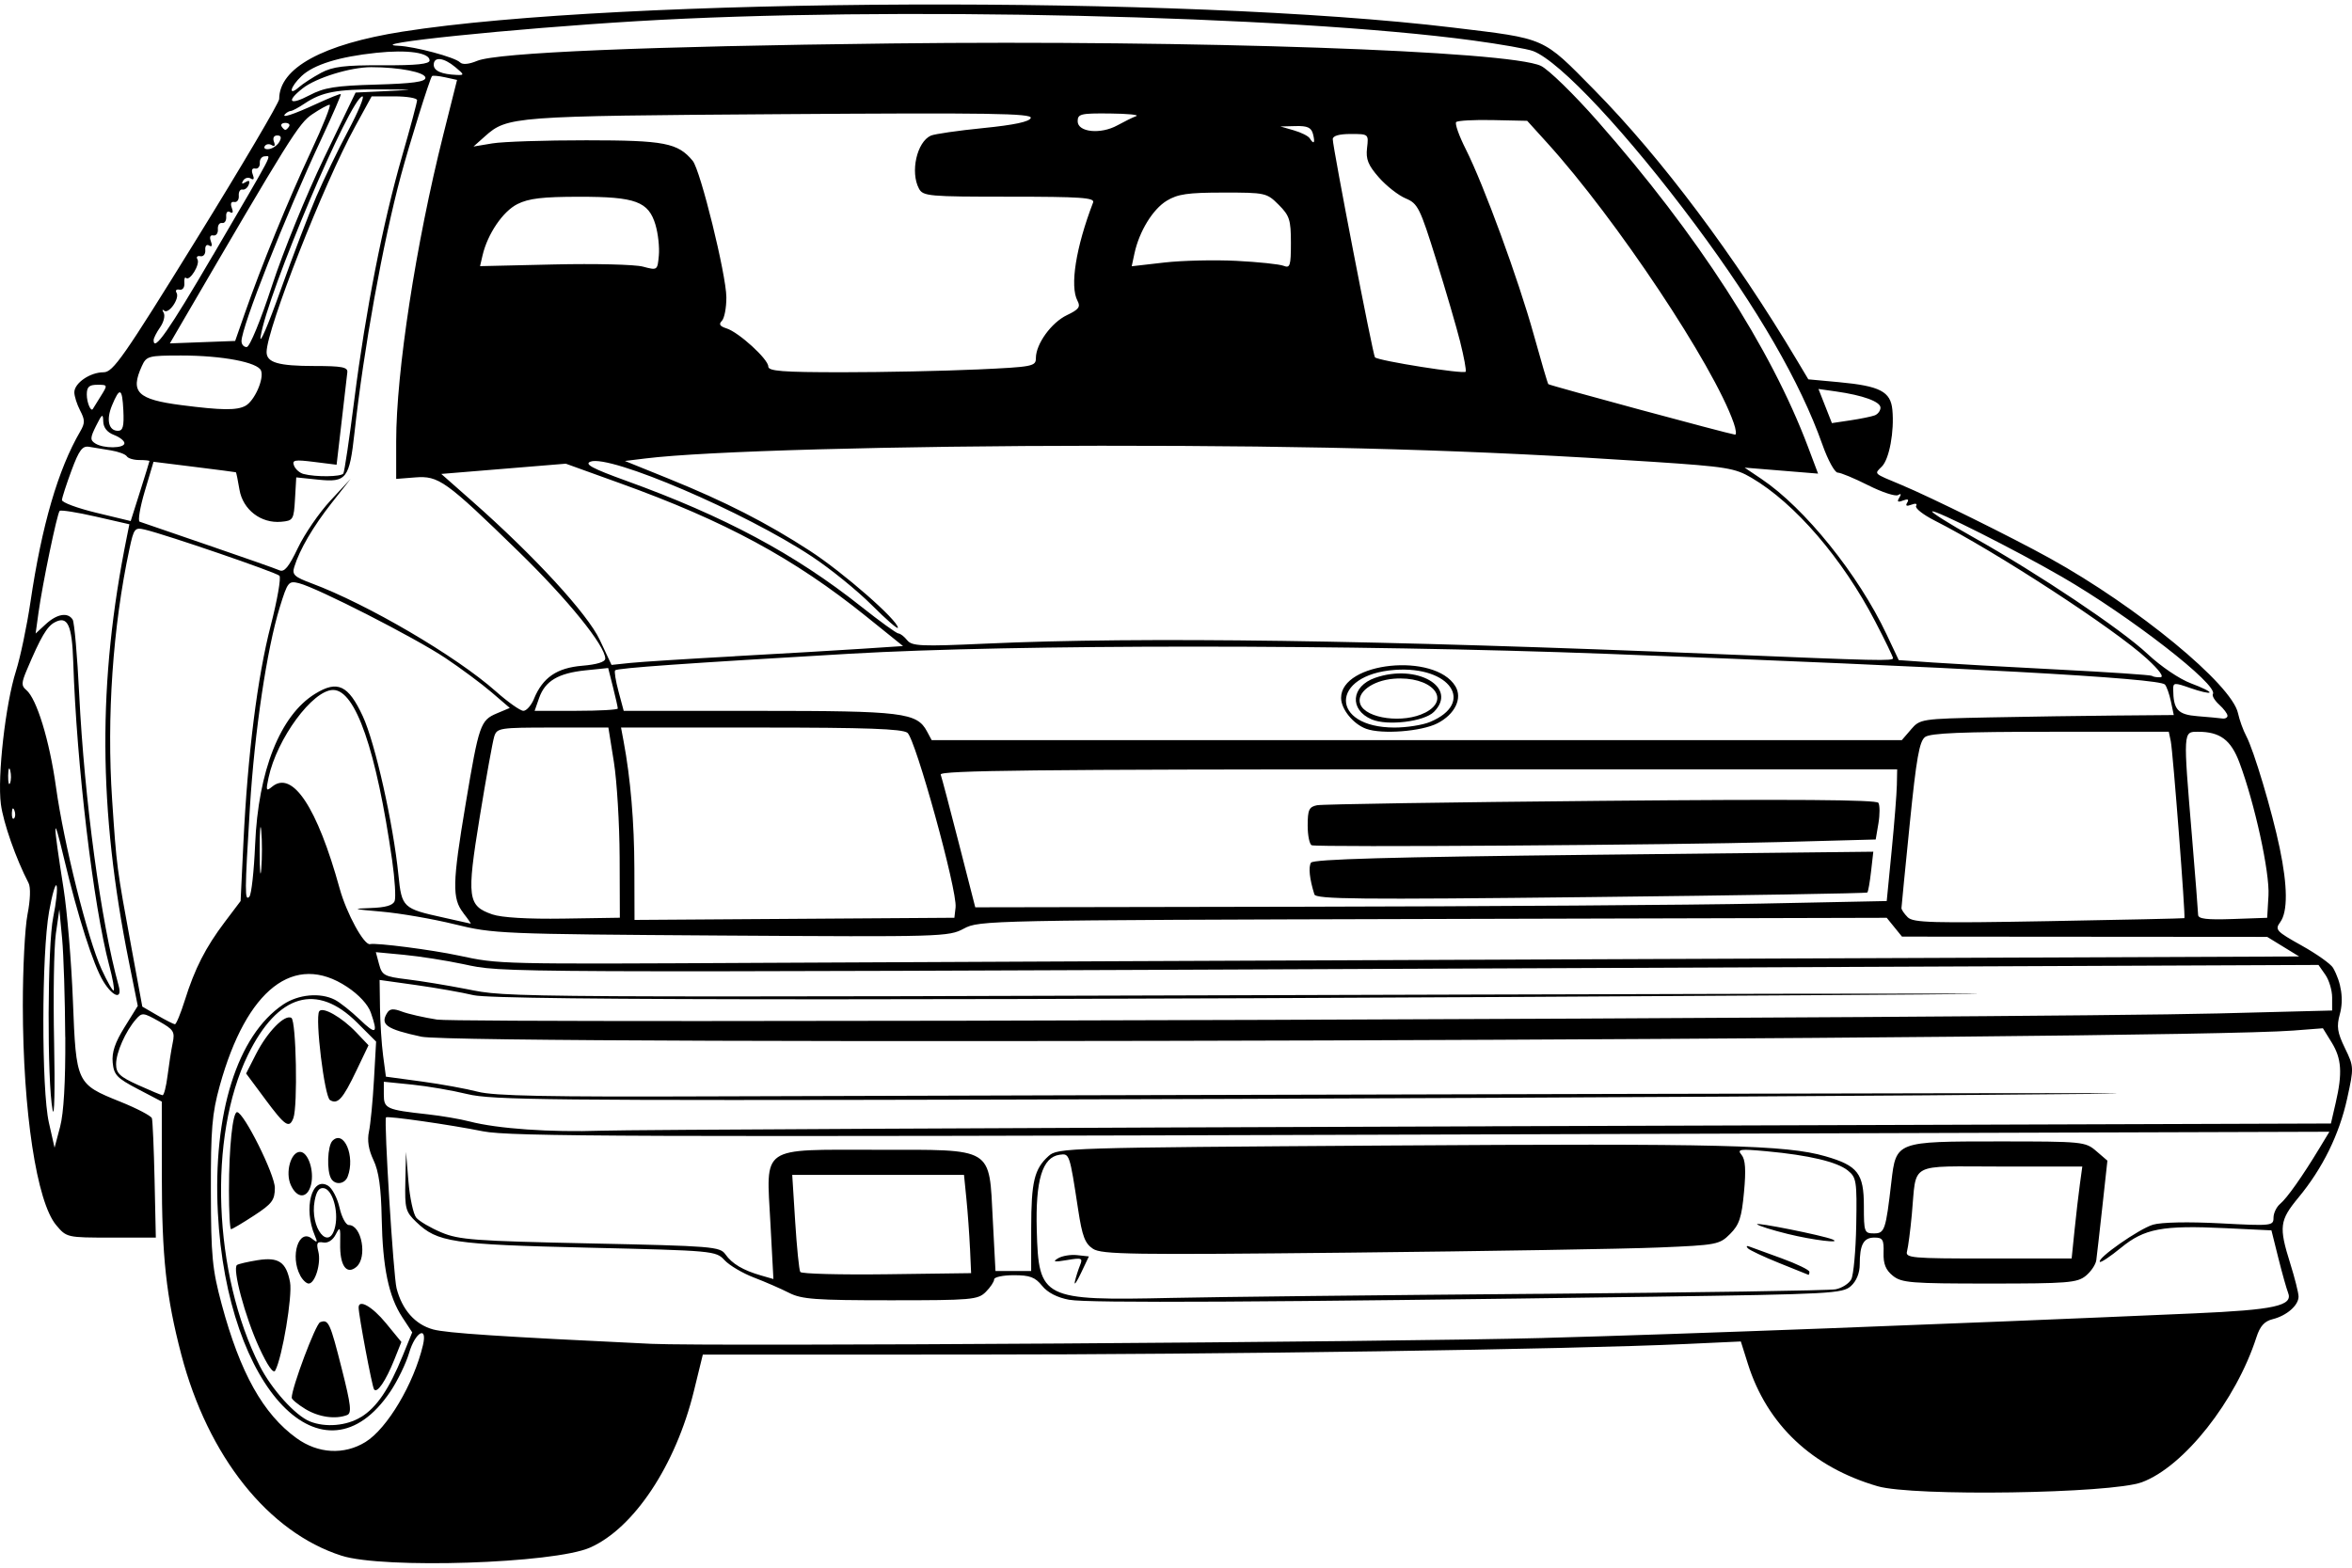 <?xml version="1.0" encoding="UTF-8" standalone="no"?>
<!-- Created with Inkscape (http://www.inkscape.org/) -->
<svg id="svg2" xmlns:rdf="http://www.w3.org/1999/02/22-rdf-syntax-ns#" xmlns="http://www.w3.org/2000/svg" height="45" width="67.5" version="1.1" xmlns:cc="http://creativecommons.org/ns#" xmlns:dc="http://purl.org/dc/elements/1.1/">
 <g id="g10678">
  <rect id="rect2990" opacity="0" height="45" width="67.5" y="0" x="3.5527e-15"/>
  <path id="path10676" d="m9.8 44.655c-2.097-0.671-3.832-2.849-4.597-5.772-0.435-1.661-0.558-2.802-0.559-5.161l-0.001-2.101-0.685-0.359c-0.604-0.316-0.69-0.406-0.724-0.763-0.028-0.292 0.067-0.575 0.341-1.015l0.379-0.61-0.254-1.265c-0.882-4.391-0.9-8.042-0.061-12.192l0.074-0.368-0.971-0.222c-0.534-0.122-0.998-0.195-1.03-0.162-0.072 0.072-0.492 2.088-0.607 2.92l-0.083 0.6 0.293-0.27c0.322-0.296 0.635-0.348 0.771-0.128 0.048 0.078 0.132 1.036 0.186 2.13 0.151 3.049 0.624 6.543 1.133 8.378 0.113 0.406-0.158 0.332-0.437-0.12-0.29-0.47-0.733-1.859-1.14-3.57-0.315-1.328-0.316-1.081-0.004 0.9 0.104 0.66 0.225 2.108 0.268 3.218 0.093 2.383 0.097 2.393 1.364 2.903 0.474 0.191 0.881 0.404 0.903 0.473 0.022 0.069 0.057 0.868 0.077 1.776l0.036 1.65-1.279-0c-1.272-0-1.281-0.002-1.58-0.357-0.561-0.667-0.954-3.254-0.958-6.303-0.001-1.056 0.059-2.233 0.134-2.616 0.082-0.417 0.094-0.778 0.031-0.9-0.362-0.697-0.725-1.731-0.795-2.266-0.104-0.789 0.133-2.878 0.432-3.817 0.126-0.396 0.313-1.287 0.416-1.98 0.326-2.208 0.794-3.812 1.429-4.901 0.139-0.239 0.139-0.33-0.002-0.6-0.091-0.175-0.166-0.41-0.167-0.522-0.001-0.266 0.451-0.577 0.839-0.577 0.272 0 0.567-0.422 2.673-3.829 1.302-2.106 2.367-3.912 2.367-4.014 0-0.891 1.25-1.574 3.54-1.935 6.259-0.986 22.436-1.048 30.148-0.116 2.695 0.326 2.549 0.261 4.05 1.784 1.926 1.954 4.038 4.774 5.833 7.787l0.314 0.526 0.875 0.081c1.181 0.11 1.487 0.268 1.537 0.794 0.059 0.618-0.088 1.414-0.301 1.627-0.222 0.222-0.261 0.186 0.561 0.529 0.844 0.353 3.173 1.504 4.26 2.106 2.514 1.392 5.222 3.622 5.399 4.446 0.042 0.194 0.148 0.489 0.236 0.654 0.218 0.409 0.738 2.148 0.961 3.218 0.229 1.095 0.234 1.827 0.014 2.128-0.158 0.216-0.115 0.262 0.618 0.671 0.433 0.242 0.838 0.53 0.9 0.64 0.239 0.426 0.309 0.91 0.194 1.328-0.098 0.356-0.073 0.522 0.145 0.973 0.26 0.536 0.261 0.558 0.064 1.453-0.226 1.031-0.704 2.001-1.398 2.84-0.542 0.656-0.565 0.838-0.236 1.887 0.131 0.418 0.239 0.847 0.24 0.952 0.002 0.252-0.338 0.55-0.743 0.651-0.237 0.059-0.363 0.199-0.466 0.519-0.589 1.826-2.083 3.717-3.289 4.162-0.884 0.326-6.559 0.412-7.583 0.114-1.877-0.546-3.173-1.768-3.723-3.514l-0.202-0.641-1.565 0.072c-3.373 0.156-13.332 0.303-20.595 0.304l-7.63 0.001-0.257 1.05c-0.521 2.126-1.72 3.933-2.98 4.49-1.032 0.457-5.932 0.616-7.133 0.232zm0.689-3.263c0.625-0.386 1.389-1.674 1.649-2.779 0.136-0.578-0.22-0.38-0.397 0.221-0.089 0.303-0.331 0.801-0.536 1.107-1.91 2.841-4.693-0.047-4.953-5.138-0.145-2.845 0.557-5.081 1.873-5.968 0.436-0.294 1.066-0.352 1.485-0.137 0.144 0.074 0.465 0.328 0.712 0.564 0.473 0.453 0.533 0.416 0.32-0.196-0.08-0.23-0.342-0.514-0.681-0.738-1.515-1.004-2.886 0.061-3.655 2.84-0.221 0.798-0.258 1.244-0.254 3.035 0.004 1.865 0.039 2.227 0.311 3.24 0.529 1.966 1.188 3.145 2.147 3.839 0.617 0.447 1.366 0.488 1.979 0.11zm-0.128-0.715c0.451-0.278 0.808-0.805 1.2-1.77l0.269-0.662-0.283-0.431c-0.394-0.599-0.565-1.425-0.593-2.849-0.017-0.874-0.083-1.344-0.235-1.663-0.142-0.299-0.185-0.568-0.13-0.822 0.044-0.207 0.109-0.873 0.143-1.479l0.062-1.102-0.541-0.541c-1.159-1.159-2.282-0.829-3.138 0.923-1.148 2.351-0.998 6.288 0.34 8.929 0.339 0.669 1.02 1.423 1.438 1.592 0.447 0.18 1.055 0.128 1.467-0.127zm-1.599-0.232c-0.214-0.131-0.39-0.276-0.39-0.322 0-0.291 0.687-2.12 0.815-2.169 0.24-0.092 0.285 0.004 0.624 1.346 0.262 1.035 0.288 1.266 0.149 1.319-0.335 0.129-0.817 0.059-1.198-0.174zm1.971-0.568c-0.058-0.093-0.44-2.125-0.441-2.344-0.001-0.254 0.394-0.028 0.785 0.449l0.442 0.539-0.2 0.501c-0.25 0.624-0.502 0.992-0.586 0.856zm-3.295-1.196c-0.407-0.885-0.78-2.282-0.634-2.372 0.05-0.031 0.315-0.092 0.589-0.136 0.603-0.096 0.822 0.053 0.931 0.633 0.073 0.39-0.224 2.163-0.425 2.535-0.054 0.1-0.222-0.141-0.461-0.66zm1.178-2.069c-0.299-0.559-0.04-1.363 0.339-1.055 0.154 0.125 0.166 0.111 0.079-0.093-0.332-0.781-0.085-1.709 0.38-1.429 0.119 0.072 0.268 0.355 0.33 0.63 0.062 0.275 0.182 0.499 0.266 0.499 0.372 0 0.54 0.935 0.216 1.204-0.284 0.236-0.477-0.043-0.463-0.671 0.01-0.477-0.003-0.506-0.127-0.264-0.083 0.164-0.225 0.256-0.357 0.232-0.179-0.032-0.205 0.016-0.143 0.262 0.084 0.334-0.093 0.917-0.278 0.917-0.065 0-0.175-0.104-0.243-0.232zm1.006-1.418c0.094-0.444-0.083-1.041-0.323-1.087-0.137-0.026-0.217 0.08-0.269 0.361-0.147 0.783 0.43 1.491 0.592 0.726zm-3.051-1.033c0-1.22 0.106-2.237 0.232-2.237 0.193 0 1.087 1.793 1.085 2.175-0.002 0.352-0.08 0.455-0.599 0.794-0.328 0.214-0.624 0.39-0.658 0.39-0.034 0-0.061-0.505-0.061-1.123zm1.776-0.142c-0.166-0.364-0.002-0.955 0.264-0.955 0.232 0 0.414 0.547 0.315 0.943-0.101 0.402-0.398 0.408-0.579 0.012zm1.159-0.183c-0.134-0.217-0.11-0.945 0.036-1.091 0.329-0.329 0.659 0.449 0.436 1.029-0.083 0.217-0.354 0.252-0.472 0.062zm-1.897-2.287-0.546-0.735 0.283-0.555c0.326-0.641 0.83-1.156 1.017-1.04 0.138 0.085 0.185 2.538 0.056 2.876-0.118 0.308-0.234 0.23-0.81-0.545zm1.861 0.027c-0.158-0.098-0.432-2.347-0.31-2.545 0.092-0.149 0.648 0.166 1.064 0.603l0.352 0.37-0.347 0.726c-0.391 0.819-0.538 0.982-0.759 0.846zm34.839 6.829c3.882-0.104 11.593-0.395 18.661-0.705 2.312-0.101 2.846-0.219 2.695-0.595-0.044-0.11-0.17-0.558-0.279-0.994l-0.198-0.794-1.32-0.063c-1.81-0.087-2.323 0.009-3 0.564-0.304 0.249-0.576 0.431-0.604 0.403-0.095-0.095 1.123-0.947 1.524-1.067 0.239-0.071 1.013-0.087 1.929-0.039 1.478 0.078 1.53 0.072 1.53-0.16 0-0.132 0.086-0.312 0.19-0.398 0.198-0.164 0.642-0.794 1.13-1.601l0.284-0.47-26.057 0.082c-22.622 0.071-26.172 0.058-26.93-0.094-0.945-0.19-2.759-0.45-2.787-0.399-0.061 0.112 0.213 4.554 0.304 4.905 0.159 0.617 0.531 1.038 1.046 1.18 0.381 0.106 1.93 0.208 6.264 0.414 1.671 0.079 21.143-0.048 25.618-0.168zm-13.619-1.094c-0.35-0.065-0.626-0.207-0.784-0.404-0.199-0.246-0.35-0.303-0.81-0.303-0.311 0-0.565 0.054-0.565 0.12 0 0.066-0.108 0.228-0.24 0.36-0.225 0.225-0.4 0.24-2.734 0.24-2.155 0-2.551-0.029-2.913-0.214-0.23-0.117-0.684-0.315-1.008-0.439-0.324-0.124-0.703-0.348-0.842-0.498-0.248-0.268-0.314-0.274-3.907-0.359-3.924-0.092-4.332-0.153-4.942-0.738-0.306-0.293-0.33-0.384-0.312-1.165l0.019-0.847 0.07 0.852c0.039 0.469 0.14 0.935 0.224 1.037 0.085 0.102 0.409 0.292 0.72 0.423 0.507 0.213 0.955 0.246 4.277 0.316 3.506 0.074 3.72 0.091 3.876 0.314 0.188 0.269 0.508 0.459 1.022 0.606l0.355 0.102-0.086-1.601c-0.12-2.249-0.324-2.109 3.055-2.109 3.381 0 3.217-0.099 3.327 2.01l0.077 1.47h0.512 0.512l0.001-1.23c0.001-1.334 0.089-1.701 0.498-2.07 0.26-0.235 0.48-0.241 9.703-0.302 9.605-0.063 11.464-0.017 12.591 0.308 0.933 0.269 1.105 0.493 1.105 1.434 0 0.742 0.014 0.78 0.287 0.78 0.311 0 0.34-0.085 0.502-1.479 0.135-1.161 0.134-1.161 3.067-1.161 2.426 0 2.499 0.007 2.812 0.276l0.321 0.276-0.144 1.314c-0.079 0.723-0.158 1.417-0.175 1.543s-0.153 0.328-0.303 0.45c-0.246 0.199-0.523 0.221-2.766 0.221-2.258 0-2.519-0.021-2.771-0.225-0.204-0.165-0.274-0.34-0.265-0.66 0.011-0.377-0.024-0.435-0.263-0.435-0.311 0-0.421 0.202-0.421 0.771 0 0.246-0.094 0.477-0.252 0.62-0.238 0.215-0.572 0.233-5.67 0.306-11.151 0.16-16.232 0.187-16.756 0.089zm13.439-0.171c4.521-0.037 8.368-0.096 8.55-0.131 0.182-0.035 0.384-0.164 0.45-0.286 0.065-0.122 0.13-0.827 0.143-1.566 0.022-1.256 0.006-1.358-0.241-1.558-0.308-0.249-1.113-0.44-2.336-0.553-0.771-0.071-0.85-0.06-0.714 0.104 0.11 0.134 0.13 0.428 0.07 1.069-0.068 0.734-0.136 0.938-0.399 1.201-0.305 0.305-0.382 0.32-2.05 0.389-0.953 0.04-4.932 0.106-8.843 0.147-6.281 0.066-7.143 0.054-7.392-0.11-0.229-0.15-0.309-0.36-0.425-1.123-0.247-1.616-0.247-1.617-0.534-1.576-0.495 0.071-0.694 0.727-0.654 2.164 0.054 1.976 0.155 2.026 3.875 1.945 1.254-0.028 5.979-0.08 10.499-0.117zm-13.281-0.355c0.03-0.132 0.097-0.342 0.148-0.467 0.085-0.207 0.051-0.22-0.376-0.148-0.364 0.062-0.422 0.05-0.257-0.05 0.117-0.071 0.364-0.113 0.55-0.092l0.337 0.037-0.228 0.48c-0.125 0.264-0.203 0.372-0.173 0.24zm20.213-0.53c-0.444-0.179-0.849-0.369-0.9-0.424-0.051-0.055-0.037-0.078 0.032-0.053 0.069 0.026 0.487 0.178 0.93 0.339s0.805 0.336 0.805 0.39-0.013 0.092-0.03 0.085c-0.017-0.007-0.393-0.159-0.837-0.337zm0.246-0.835c-0.441-0.108-0.837-0.233-0.88-0.277-0.073-0.073 1.889 0.32 2.161 0.433 0.305 0.127-0.562 0.021-1.281-0.156zm-23.47 0.405c-0.018-0.396-0.064-1.03-0.102-1.41l-0.069-0.69h-2.465-2.465l0.085 1.344c0.047 0.739 0.112 1.388 0.146 1.442 0.033 0.054 1.15 0.083 2.482 0.066l2.421-0.032-0.032-0.72zm31.7-0.51c0.046-0.445 0.114-1.039 0.153-1.32l0.07-0.51h-2.343c-2.693 0-2.406-0.156-2.55 1.38-0.043 0.462-0.105 0.934-0.137 1.05-0.054 0.195 0.113 0.21 2.333 0.21h2.391l0.083-0.81zm-57.665-5.551c-0.006-1.089-0.046-2.358-0.089-2.82l-0.08-0.84-0.1 0.7c-0.055 0.385-0.078 1.789-0.05 3.12s0.008 2.204-0.043 1.94c-0.161-0.829-0.149-4.734 0.018-5.539 0.084-0.407 0.128-0.812 0.097-0.9-0.031-0.088-0.128 0.244-0.216 0.739-0.217 1.217-0.221 5.109-0.006 6.06l0.163 0.72 0.159-0.6c0.104-0.391 0.156-1.289 0.149-2.58zm40.891 2.565 24.132-0.079 0.137-0.592c0.198-0.856 0.17-1.272-0.115-1.734l-0.252-0.408-0.858 0.066c-3.495 0.268-52.545 0.429-53.714 0.176-1.01-0.218-1.194-0.348-0.978-0.689 0.073-0.116 0.179-0.124 0.42-0.032 0.177 0.067 0.631 0.171 1.01 0.23 0.754 0.118 45.658-0.037 51.115-0.177l3.27-0.084v-0.374c0-0.206-0.088-0.5-0.196-0.654l-0.196-0.28-24.432 0.103c-28.391 0.12-27.63 0.123-28.812-0.127-0.495-0.105-1.262-0.225-1.704-0.267l-0.804-0.076 0.093 0.347c0.085 0.318 0.15 0.354 0.804 0.433 0.391 0.047 1.15 0.172 1.686 0.276 1.294 0.253 0.511 0.248 28.723 0.162 14.204-0.043 18.732-0.038 10.679 0.013-25.561 0.162-38.516 0.163-39.177 0.005-0.33-0.079-1.072-0.21-1.65-0.291l-1.05-0.147 0.011 0.788c0.006 0.433 0.046 1.058 0.09 1.388l0.08 0.6 1.02 0.138c0.561 0.076 1.29 0.209 1.62 0.295 0.462 0.121 1.998 0.151 6.66 0.133 3.333-0.013 15.185-0.045 26.338-0.071 15.792-0.037 17.677-0.028 8.519 0.041-6.468 0.049-18.347 0.104-26.398 0.122-13.051 0.03-14.724 0.013-15.419-0.157-0.429-0.105-1.144-0.228-1.59-0.273l-0.81-0.082v0.364c0 0.408 0.069 0.44 1.26 0.571 0.396 0.044 0.936 0.136 1.2 0.205 0.801 0.209 2.324 0.315 3.78 0.265 0.759-0.026 12.239-0.083 25.512-0.126zm-37.954-1.455c0.039-0.313 0.105-0.733 0.146-0.932 0.069-0.328 0.031-0.388-0.397-0.628-0.447-0.251-0.483-0.254-0.655-0.057-0.299 0.342-0.571 0.955-0.571 1.289 0 0.261 0.104 0.36 0.63 0.599 0.346 0.157 0.663 0.289 0.703 0.293 0.04 0.004 0.105-0.25 0.144-0.563zm0.495-2.16c0.285-0.909 0.596-1.519 1.148-2.25l0.453-0.6 0.081-1.68c0.121-2.525 0.4-4.745 0.784-6.229 0.189-0.732 0.301-1.375 0.249-1.429-0.094-0.097-3.253-1.18-3.858-1.323-0.294-0.07-0.319-0.039-0.446 0.554-0.477 2.232-0.656 4.827-0.497 7.197 0.13 1.939 0.13 1.941 0.554 4.245l0.312 1.695 0.434 0.252c0.239 0.139 0.465 0.253 0.502 0.255 0.037 0.002 0.165-0.308 0.284-0.687zm-2.167-0.99c-0.46-1.735-0.94-5.784-1.035-8.724-0.035-1.067-0.161-1.335-0.534-1.135-0.221 0.118-0.398 0.42-0.796 1.36-0.16 0.378-0.163 0.461-0.018 0.581 0.299 0.248 0.666 1.447 0.852 2.78 0.226 1.629 0.911 4.367 1.308 5.235 0.166 0.363 0.324 0.638 0.35 0.611 0.027-0.027-0.03-0.345-0.126-0.708zm44.389-0.196 18.457-0.073-0.458-0.281-0.458-0.281-5.241-0.004-5.241-0.004-0.219-0.27-0.219-0.27-13.019 0.034c-12.782 0.034-13.027 0.039-13.466 0.276-0.435 0.235-0.619 0.24-6.96 0.199-6.343-0.042-6.543-0.05-7.653-0.323-0.627-0.154-1.572-0.317-2.1-0.363-0.821-0.071-0.868-0.085-0.326-0.103 0.442-0.014 0.655-0.075 0.703-0.202 0.038-0.1 0.006-0.626-0.072-1.17-0.454-3.164-1.051-4.888-1.694-4.888-0.585 0-1.614 1.398-1.853 2.518-0.08 0.372-0.069 0.4 0.101 0.26 0.584-0.485 1.295 0.587 1.94 2.922 0.197 0.715 0.703 1.64 0.873 1.596 0.17-0.044 1.775 0.163 2.548 0.329 1.168 0.25 1.09 0.248 8.759 0.208 3.927-0.021 15.445-0.07 25.596-0.11zm-34.227-1.32c-0.327-0.416-0.318-0.851 0.067-3.144 0.38-2.267 0.422-2.388 0.894-2.587l0.371-0.156-0.521-0.447c-0.286-0.246-0.886-0.691-1.332-0.989-0.871-0.581-3.672-2.011-4.194-2.143-0.303-0.076-0.328-0.045-0.556 0.692-0.369 1.196-0.721 3.555-0.855 5.73-0.151 2.449-0.152 2.719-0.016 2.574 0.059-0.063 0.133-0.735 0.165-1.494 0.089-2.124 0.719-3.709 1.719-4.327 0.645-0.399 0.955-0.254 1.371 0.642 0.353 0.76 0.873 3.074 1.023 4.559 0.094 0.932 0.129 0.965 1.282 1.218 0.413 0.091 0.769 0.17 0.79 0.177 0.021 0.007-0.073-0.13-0.21-0.304zm49.391 0.147c0.037-0.027-0.329-4.784-0.391-5.08l-0.057-0.27h-3.394c-2.526 0-3.447 0.038-3.599 0.15-0.165 0.121-0.251 0.607-0.441 2.49-0.13 1.287-0.237 2.377-0.238 2.421-0.001 0.045 0.079 0.163 0.179 0.263 0.158 0.158 0.693 0.172 4.05 0.112 2.127-0.038 3.879-0.077 3.891-0.086zm-44.907-1.751c-0.004-0.957-0.078-2.185-0.165-2.73l-0.158-0.99h-1.597c-1.527 0-1.601 0.011-1.679 0.257-0.045 0.141-0.232 1.181-0.416 2.31-0.379 2.326-0.349 2.551 0.363 2.797 0.263 0.091 1.02 0.136 2.038 0.12l1.62-0.025-0.006-1.74zm9.641 1.437c0.055-0.469-1.15-4.832-1.382-5.007-0.15-0.113-1.187-0.15-4.209-0.15h-4.01l0.073 0.39c0.2 1.066 0.307 2.33 0.31 3.661l0.004 1.471 4.59-0.031 4.59-0.031 0.035-0.303zm37.679-0.337c0.038-0.661-0.393-2.637-0.832-3.811-0.245-0.655-0.557-0.888-1.19-0.888-0.43 0-0.428-0.039-0.174 3 0.096 1.155 0.176 2.17 0.177 2.255 0.002 0.117 0.247 0.146 0.992 0.12l0.99-0.035 0.037-0.64zm-14.556 0.233 3.6-0.073 0.141-1.44c0.078-0.792 0.145-1.642 0.15-1.89l0.009-0.45h-13.752c-10.95 0-13.741 0.031-13.698 0.15 0.03 0.082 0.265 0.973 0.523 1.98l0.469 1.83 9.479-0.017c5.214-0.009 11.099-0.05 13.079-0.09zm-12.826-0.266c-0.138-0.438-0.175-0.782-0.097-0.908 0.062-0.101 2.258-0.162 8.112-0.227l8.026-0.088-0.064 0.564c-0.035 0.31-0.083 0.583-0.108 0.607-0.024 0.024-3.593 0.083-7.931 0.131-6.691 0.075-7.895 0.063-7.939-0.079zm-0.073-1.407c-0.066-0.022-0.119-0.277-0.119-0.568 0-0.451 0.039-0.536 0.27-0.582 0.148-0.03 3.816-0.087 8.15-0.126 5.518-0.05 7.904-0.033 7.959 0.057 0.043 0.07 0.044 0.336 0.001 0.59l-0.078 0.462-2.781 0.075c-3.112 0.084-13.216 0.153-13.401 0.091zm-30.15-0.413c-0.025-0.278-0.045-0.02-0.045 0.574 0 0.594 0.021 0.822 0.046 0.506s0.025-0.801-0.001-1.08zm-7.085-0.589c-0.038-0.096-0.067-0.067-0.072 0.072-0.006 0.126 0.023 0.197 0.063 0.157 0.04-0.04 0.044-0.143 0.009-0.23zm-0.119-1.145c-0.03-0.117-0.057-0.05-0.06 0.148-0.002 0.198 0.022 0.294 0.055 0.212s0.035-0.243 0.005-0.36zm54.549-1.178c0.26-0.301 0.294-0.306 2.244-0.346 1.089-0.022 2.727-0.046 3.639-0.054l1.659-0.014-0.082-0.39c-0.045-0.214-0.123-0.433-0.172-0.486-0.172-0.184-5.784-0.493-16.024-0.881-7.253-0.275-17.007-0.276-21.718-0.003-4.718 0.274-6.671 0.412-6.735 0.476-0.029 0.029 0.015 0.302 0.097 0.608l0.149 0.556h3.879c4.133 0 4.536 0.049 4.825 0.59l0.134 0.25h13.921 13.921l0.264-0.306zm-15.635-0.019c-0.373-0.136-0.72-0.565-0.72-0.888 0-1.032 2.686-1.308 3.279-0.336 0.212 0.348-0.012 0.81-0.516 1.067-0.458 0.234-1.593 0.321-2.043 0.157zm1.834-0.197c1.303-0.545 0.582-1.609-1.012-1.494-1.866 0.135-1.873 1.654-0.008 1.655 0.349 0 0.808-0.072 1.02-0.161zm-1.676-0.073c-0.649-0.277-0.593-0.952 0.098-1.193 1.199-0.418 2.392 0.273 1.687 0.978-0.28 0.28-1.336 0.407-1.785 0.215zm1.535-0.193c0.776-0.401 0.161-1.063-0.906-0.974-0.619 0.052-1.08 0.405-0.955 0.731 0.16 0.418 1.247 0.559 1.86 0.242zm23.025 0.086c0-0.056-0.107-0.198-0.237-0.316-0.13-0.118-0.212-0.256-0.181-0.306 0.162-0.262-2.373-2.229-4.33-3.362-1.347-0.779-3.661-1.945-3.727-1.878-0.028 0.028 0.504 0.361 1.181 0.741 1.863 1.045 4.243 2.638 4.999 3.348 0.387 0.363 0.921 0.724 1.252 0.847 0.317 0.118 0.555 0.236 0.529 0.262-0.027 0.027-0.273-0.031-0.547-0.127-0.459-0.162-0.499-0.16-0.497 0.029 0.005 0.592 0.131 0.732 0.701 0.777 0.307 0.024 0.625 0.054 0.708 0.066s0.15-0.024 0.15-0.08zm-48.601-0.486c0.253-0.61 0.657-0.886 1.384-0.947 0.423-0.035 0.661-0.109 0.661-0.206 0-0.369-1.071-1.692-2.485-3.069-2.095-2.041-2.296-2.184-2.972-2.131l-0.543 0.043v-1.084c0-1.98 0.565-5.662 1.349-8.783l0.398-1.586-0.342-0.075c-0.188-0.041-0.358-0.057-0.377-0.034-0.064 0.076-0.649 1.949-0.894 2.861-0.519 1.938-1.064 4.959-1.329 7.362-0.147 1.337-0.23 1.444-1.045 1.36l-0.628-0.065-0.036 0.621c-0.034 0.593-0.052 0.622-0.396 0.653-0.582 0.053-1.101-0.348-1.198-0.923-0.045-0.269-0.091-0.493-0.102-0.498-0.011-0.005-0.547-0.075-1.192-0.155l-1.172-0.146-0.25 0.841c-0.138 0.463-0.204 0.858-0.148 0.879 0.057 0.021 0.94 0.324 1.963 0.674s1.944 0.674 2.046 0.72c0.142 0.064 0.269-0.09 0.534-0.644 0.191-0.4 0.61-1.009 0.93-1.354l0.582-0.626-0.546 0.694c-0.536 0.682-0.919 1.337-1.073 1.838-0.067 0.217 0.004 0.283 0.495 0.466 1.606 0.598 4.153 2.092 5.291 3.102 0.346 0.307 0.702 0.559 0.791 0.559 0.089 0 0.226-0.157 0.306-0.348zm2.405 0.281c0-0.037-0.062-0.313-0.138-0.615l-0.138-0.548-0.651 0.067c-0.784 0.081-1.162 0.306-1.332 0.796l-0.128 0.366h1.194c0.657 0 1.194-0.03 1.194-0.067zm43.892-1.423c-0.939-0.865-4.351-3.087-6.104-3.975-0.329-0.167-0.567-0.355-0.528-0.418 0.041-0.066-0.017-0.081-0.135-0.035-0.139 0.053-0.178 0.034-0.12-0.06 0.058-0.094 0.019-0.113-0.12-0.06-0.151 0.058-0.18 0.036-0.108-0.08 0.064-0.104 0.052-0.13-0.036-0.076-0.074 0.045-0.458-0.081-0.855-0.281s-0.791-0.364-0.876-0.364c-0.085 0-0.284-0.364-0.441-0.81-0.63-1.779-1.854-3.897-3.64-6.299-1.952-2.624-3.888-4.698-4.662-4.992-0.158-0.06-0.936-0.197-1.728-0.304-5.298-0.717-16.846-0.983-23.998-0.553-3.583 0.215-7.894 0.66-6.84 0.706 0.473 0.02 1.625 0.329 1.77 0.475 0.073 0.073 0.252 0.058 0.492-0.042 0.573-0.238 4.884-0.419 11.897-0.5 8.701-0.101 17.719 0.211 18.633 0.644 0.217 0.103 0.947 0.814 1.622 1.581 2.878 3.269 4.97 6.509 6.044 9.358l0.288 0.765-1.054-0.086-1.054-0.086 0.48 0.323c1.247 0.838 2.785 2.748 3.593 4.461l0.35 0.741 0.968 0.068c0.533 0.037 2.156 0.129 3.608 0.203s2.662 0.156 2.69 0.181c0.027 0.025 0.135 0.044 0.24 0.041 0.119-0.003-0.022-0.2-0.375-0.525zm-40.532-0.079c1.353-0.074 2.992-0.17 3.643-0.213l1.183-0.078-1.063-0.856c-2.064-1.661-4.041-2.731-7.059-3.818l-1.556-0.561-1.787 0.147-1.787 0.147 0.883 0.779c1.786 1.574 3.314 3.236 3.667 3.987l0.336 0.716 0.54-0.057c0.297-0.031 1.647-0.117 3-0.191zm33.238 0.057c0-0.039-0.229-0.512-0.509-1.05-0.941-1.811-2.306-3.397-3.552-4.128-0.475-0.279-0.722-0.319-2.82-0.458-5.132-0.34-9.44-0.465-15.858-0.462-5.964 0.003-11.351 0.153-13.067 0.365l-0.588 0.072 1.248 0.505c1.633 0.662 2.817 1.266 4.061 2.074 0.956 0.621 2.526 1.994 2.526 2.209 0 0.054-0.339-0.24-0.753-0.655-0.414-0.414-1.184-1.039-1.71-1.387-1.93-1.279-5.813-2.943-6.362-2.726-0.18 0.071 0.056 0.197 1.026 0.548 2.81 1.015 4.842 2.102 6.736 3.604 0.541 0.429 1.026 0.78 1.079 0.78s0.165 0.087 0.25 0.193c0.137 0.171 0.395 0.182 2.255 0.098 4.475-0.203 11.257-0.105 20.999 0.3 4.665 0.194 5.04 0.203 5.04 0.116zm-50.039-5.658c0.002-0.016-0.13-0.03-0.291-0.03-0.161 0-0.323-0.048-0.359-0.107-0.036-0.059-0.242-0.135-0.457-0.17-0.215-0.035-0.497-0.081-0.627-0.103-0.191-0.032-0.287 0.097-0.503 0.68-0.147 0.396-0.27 0.777-0.274 0.847-0.004 0.07 0.438 0.234 0.983 0.366l0.99 0.239 0.268-0.846c0.147-0.465 0.269-0.859 0.27-0.876zm5.565 0.357c0.032-0.051 0.174-1.01 0.316-2.13 0.321-2.536 0.819-5.069 1.374-6.996 0.235-0.814 0.426-1.529 0.426-1.59 0-0.061-0.293-0.11-0.652-0.11h-0.652l-0.476 0.87c-0.898 1.641-2.533 5.805-2.539 6.467-0.002 0.304 0.334 0.403 1.378 0.403 0.782 0 0.956 0.033 0.939 0.18-0.011 0.099-0.085 0.737-0.164 1.417l-0.144 1.237-0.647-0.081c-0.557-0.07-0.637-0.055-0.575 0.106 0.04 0.103 0.162 0.211 0.272 0.24 0.349 0.092 1.083 0.084 1.143-0.013zm-6.283-0.87c0-0.068-0.135-0.174-0.3-0.237-0.194-0.074-0.303-0.21-0.308-0.387-0.006-0.238-0.033-0.222-0.205 0.124-0.172 0.345-0.175 0.412-0.022 0.508 0.238 0.15 0.835 0.144 0.835-0.009zm46.183-0.585c-0.575-1.651-3.375-5.855-5.346-8.03l-0.579-0.639-0.98-0.021c-0.539-0.012-1.015 0.014-1.058 0.057-0.043 0.043 0.081 0.394 0.276 0.78 0.517 1.026 1.512 3.743 1.951 5.326 0.21 0.757 0.397 1.394 0.417 1.417 0.032 0.037 5.164 1.425 5.358 1.449 0.046 0.006 0.029-0.146-0.038-0.338zm-46.214-0.359c-0.032-0.648-0.103-0.678-0.327-0.137-0.17 0.411-0.095 0.725 0.173 0.725 0.143 0 0.176-0.129 0.154-0.587zm50.263 0.145c0.091-0.035 0.165-0.134 0.165-0.221 0-0.173-0.503-0.356-1.28-0.466l-0.5-0.071 0.193 0.49 0.193 0.49 0.533-0.08c0.293-0.044 0.607-0.108 0.698-0.143zm-50.913-0.548c0.205-0.327 0.204-0.33-0.096-0.33-0.237 0-0.303 0.061-0.303 0.28 0 0.234 0.12 0.513 0.176 0.41 0.009-0.016 0.109-0.178 0.223-0.36zm4.152 0.275c0.259-0.139 0.542-0.773 0.45-1.011-0.092-0.24-1.117-0.434-2.288-0.434-0.95 0-1.001 0.014-1.134 0.306-0.34 0.746-0.126 0.956 1.142 1.119 1.153 0.148 1.582 0.153 1.83 0.02zm34.868-1.823c-0.105-0.419-0.416-1.484-0.692-2.368-0.467-1.498-0.527-1.617-0.878-1.764-0.207-0.087-0.552-0.357-0.766-0.6-0.31-0.353-0.379-0.524-0.341-0.846 0.047-0.402 0.046-0.403-0.469-0.403-0.333 0-0.516 0.053-0.515 0.15 0.002 0.241 1.155 6.206 1.211 6.261 0.101 0.101 2.569 0.491 2.604 0.412 0.02-0.045-0.05-0.424-0.155-0.842zm-13.891 0.78c1.631-0.075 1.71-0.09 1.71-0.33 0.001-0.405 0.445-1.019 0.893-1.232 0.34-0.162 0.394-0.236 0.301-0.411-0.224-0.418-0.047-1.532 0.448-2.822 0.053-0.138-0.353-0.166-2.405-0.166-2.318 0-2.476-0.014-2.593-0.232-0.255-0.476-0.059-1.342 0.342-1.521 0.107-0.047 0.783-0.145 1.504-0.217 0.891-0.089 1.327-0.182 1.363-0.29 0.044-0.132-1.196-0.151-7.19-0.109-7.678 0.053-7.833 0.065-8.473 0.635l-0.33 0.294 0.54-0.09c0.297-0.05 1.512-0.09 2.7-0.089 2.245 0.001 2.624 0.074 3.051 0.589 0.222 0.267 0.962 3.27 0.966 3.916 0.002 0.3-0.057 0.605-0.129 0.678-0.096 0.096-0.06 0.155 0.133 0.216 0.353 0.112 1.199 0.884 1.199 1.093 0 0.135 0.396 0.166 2.13 0.166 1.171-0 2.899-0.036 3.84-0.079zm-18.943-4.96c0.214-0.495 0.625-1.345 0.914-1.89 0.289-0.544 0.475-0.99 0.413-0.99-0.334 0-2.735 5.666-2.924 6.899-0.041 0.264 0.215-0.33 0.568-1.32 0.353-0.99 0.816-2.205 1.03-2.7zm-1.267 2.545c0.318-0.971 0.987-2.613 1.487-3.65l0.909-1.885 0.912-0.043c0.843-0.04 0.826-0.043-0.226-0.048-1.227-0.006-1.654 0.075-2.146 0.404-0.173 0.116-0.351 0.212-0.395 0.214-0.044 0.002-0.116 0.04-0.161 0.084-0.14 0.14 0.218 0.025 0.901-0.29 0.363-0.167 0.674-0.292 0.691-0.277 0.017 0.015-0.236 0.599-0.563 1.298-1.028 2.195-2.287 5.386-2.287 5.794 0 0.096 0.068 0.172 0.15 0.169 0.086-0.003 0.399-0.763 0.728-1.77zm-1.694-0.87c1.804-3.084 1.674-2.835 1.485-2.835-0.086 0-0.151 0.085-0.144 0.19 0.007 0.104-0.052 0.177-0.132 0.161-0.09-0.018-0.117 0.047-0.07 0.17 0.049 0.127 0.029 0.169-0.056 0.117-0.073-0.045-0.171-0.018-0.219 0.059-0.057 0.093-0.035 0.108 0.067 0.045 0.103-0.064 0.134-0.04 0.093 0.071-0.033 0.092-0.115 0.155-0.181 0.141-0.067-0.014-0.114 0.067-0.105 0.18 0.009 0.113-0.05 0.192-0.13 0.177-0.09-0.018-0.117 0.047-0.07 0.17 0.047 0.123 0.028 0.169-0.051 0.12-0.072-0.045-0.12 0.012-0.11 0.13 0.009 0.115-0.045 0.197-0.119 0.183-0.075-0.014-0.129 0.067-0.12 0.18 0.009 0.113-0.05 0.192-0.13 0.177-0.09-0.018-0.117 0.047-0.07 0.17 0.047 0.123 0.028 0.169-0.051 0.12-0.072-0.045-0.12 0.012-0.11 0.13 0.009 0.115-0.055 0.194-0.142 0.176-0.087-0.018-0.125 0.022-0.083 0.09 0.085 0.138-0.222 0.639-0.327 0.534-0.037-0.037-0.059 0.031-0.049 0.151 0.01 0.124-0.051 0.204-0.141 0.185-0.087-0.018-0.125 0.022-0.083 0.09 0.099 0.16-0.229 0.629-0.358 0.512-0.054-0.049-0.06-0.022-0.012 0.061s0.002 0.27-0.101 0.417c-0.103 0.147-0.187 0.313-0.187 0.37 0 0.352 0.434-0.269 1.704-2.441zm0.906 1.685c0.481-1.38 1.251-3.264 1.9-4.65 0.348-0.742 0.59-1.35 0.539-1.35-0.052 0-0.277 0.123-0.5 0.274-0.386 0.26-0.634 0.658-3.785 6.061l-0.3 0.515 0.937-0.035 0.937-0.035 0.272-0.78zm11.793-2.549c-0.201-0.675-0.569-0.811-2.189-0.81-1.051 0-1.45 0.047-1.775 0.21-0.418 0.209-0.859 0.859-1.002 1.476l-0.071 0.306 2.126-0.049c1.169-0.027 2.315 0.001 2.546 0.062 0.418 0.111 0.42 0.11 0.459-0.317 0.022-0.236-0.021-0.631-0.095-0.878zm16.674 1.03c0.627 0.032 1.234 0.096 1.35 0.142 0.186 0.074 0.21-0 0.21-0.659 0-0.66-0.039-0.781-0.351-1.093-0.342-0.342-0.38-0.351-1.59-0.35-1.018 0-1.308 0.042-1.624 0.235-0.4 0.244-0.788 0.878-0.925 1.512l-0.079 0.368 0.935-0.107c0.514-0.059 1.448-0.08 2.075-0.048zm-27.47-3.419c0.068-0.122 0.048-0.181-0.062-0.181-0.096 0-0.135 0.074-0.094 0.18 0.043 0.112 0.019 0.149-0.063 0.098-0.073-0.045-0.163-0.032-0.201 0.03-0.038 0.061 0.018 0.099 0.125 0.083 0.107-0.016 0.24-0.11 0.295-0.209zm29.664-0.221c-0.049-0.187-0.158-0.238-0.499-0.229l-0.436 0.011 0.384 0.111c0.211 0.061 0.417 0.164 0.457 0.229 0.118 0.191 0.161 0.136 0.094-0.122zm-5.074-0.515c0.099-0.036-0.238-0.07-0.75-0.075-0.843-0.009-0.93 0.012-0.93 0.223 0 0.315 0.659 0.383 1.14 0.117 0.198-0.109 0.441-0.229 0.54-0.265zm-24.311 0.295c0.034-0.055-0.015-0.1-0.108-0.1-0.093 0-0.142 0.045-0.108 0.1 0.034 0.055 0.082 0.1 0.108 0.1 0.025 0 0.074-0.045 0.108-0.1zm2.502-1.2c1.045-0.03 1.41-0.08 1.41-0.194 0-0.159-0.747-0.306-1.555-0.306-0.597 0-1.582 0.304-1.968 0.608-0.487 0.383-0.375 0.499 0.193 0.2 0.426-0.224 0.743-0.275 1.92-0.308zm-1.59-0.335c0.341-0.182 0.674-0.224 1.77-0.219 0.98 0.004 1.35-0.035 1.35-0.14 0-0.223-0.633-0.313-1.53-0.218-1.07 0.113-1.794 0.338-2.144 0.667-0.326 0.306-0.396 0.6-0.076 0.32 0.115-0.101 0.399-0.285 0.63-0.409zm3.856-0.168c-0.333-0.277-0.617-0.307-0.617-0.065 0 0.174 0.225 0.273 0.66 0.291 0.224 0.009 0.221-0.006-0.043-0.226z"/>
 </g>
</svg>
